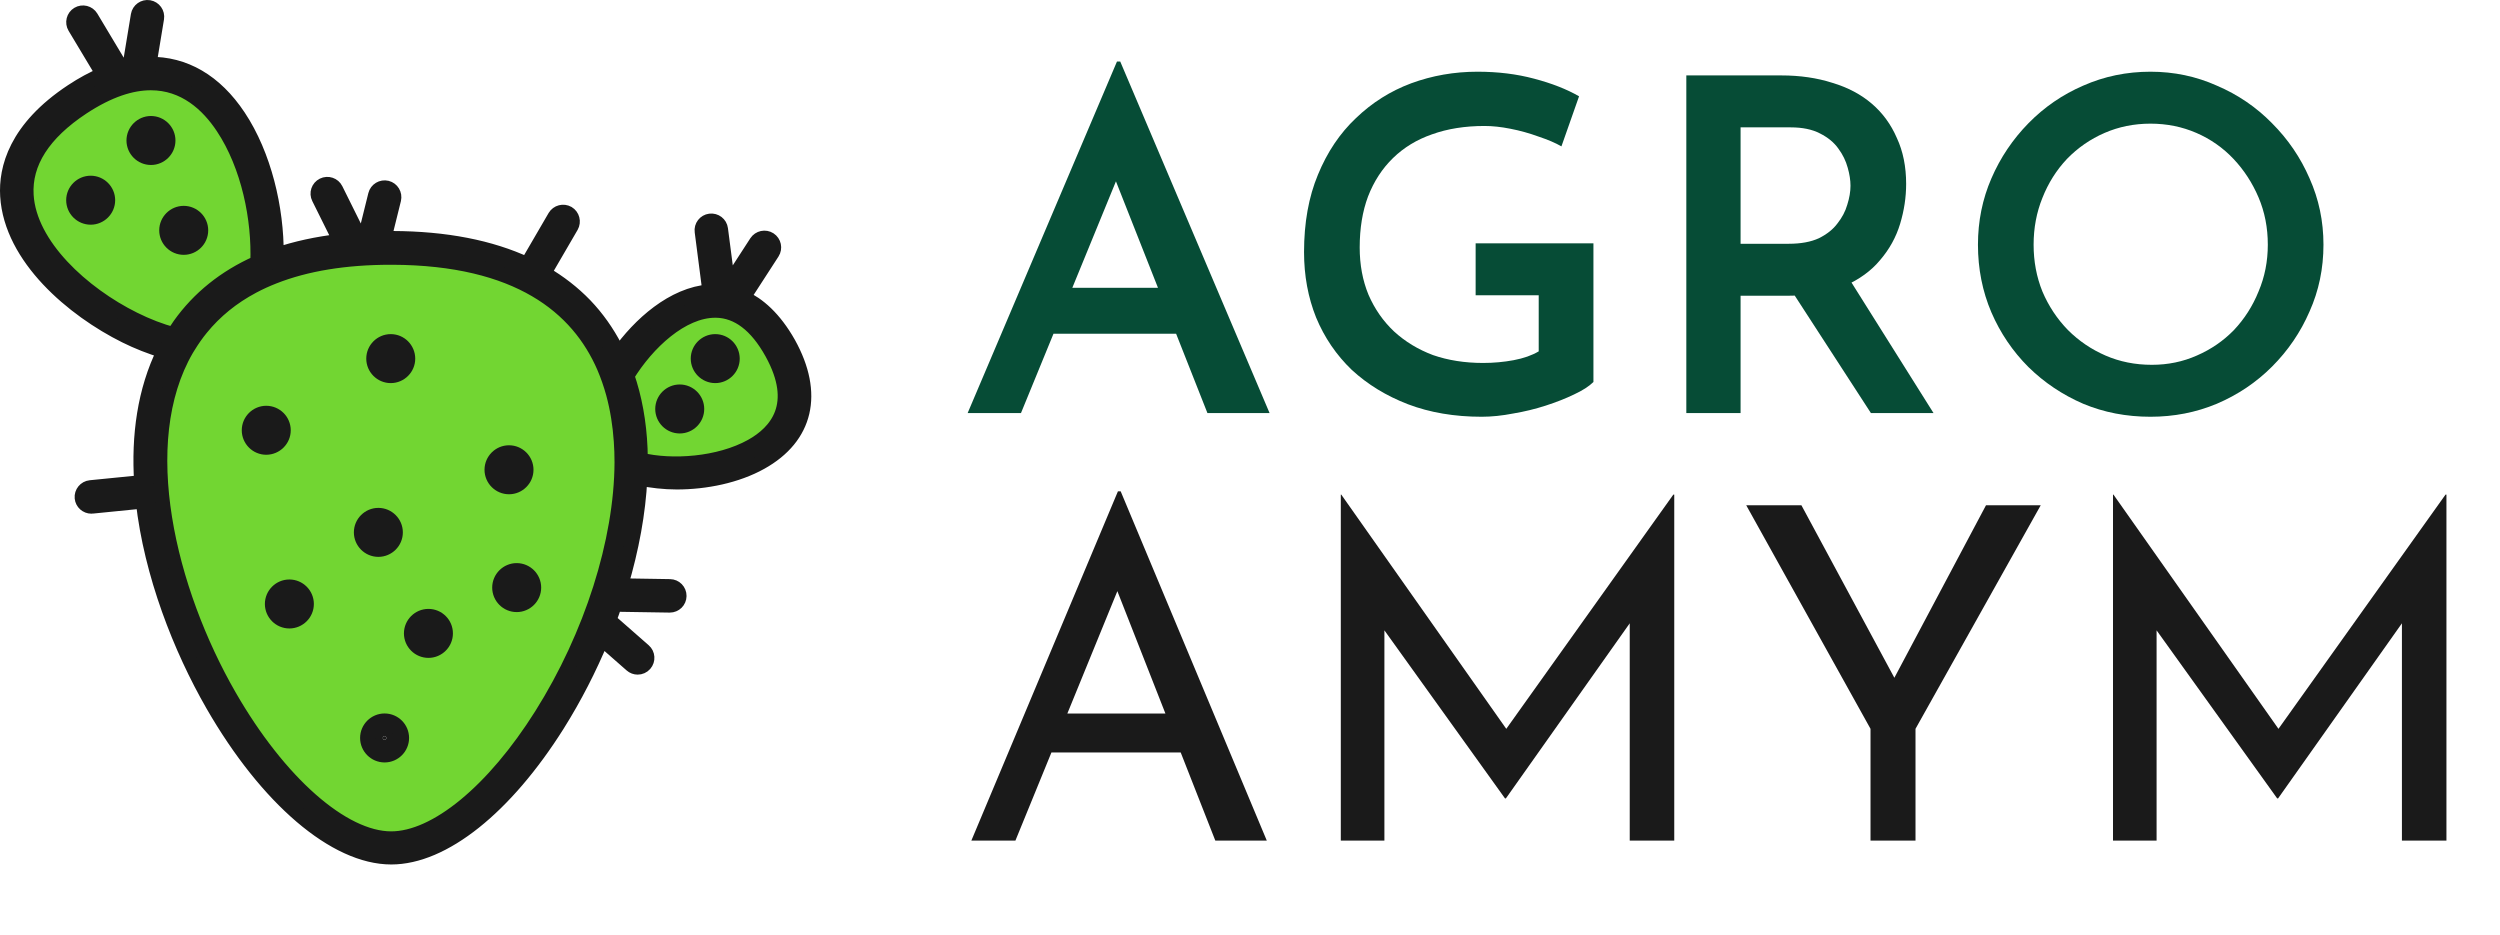 <svg width="345" height="129" viewBox="0 0 345 129" fill="none" xmlns="http://www.w3.org/2000/svg">
<path d="M291.594 116V68.256H291.658L315.913 102.688L313.29 102.176L337.482 68.256H337.609V116H331.465V82.336L331.85 85.472L314.378 110.176H314.249L296.521 85.472L297.609 82.592V116H291.594Z" fill="#1A1A1A"/>
<path d="M258.131 100.576L240.979 69.728H248.595L262.355 95.264L260.435 95.392L274.067 69.728H281.619L264.34 100.576V116H258.131V100.576Z" fill="#1A1A1A"/>
<path d="M185.031 116V68.256H185.095L209.351 102.688L206.727 102.176L230.919 68.256H231.047V116H224.903V82.336L225.287 85.472L207.815 110.176H207.687L189.959 85.472L191.047 82.592V116H185.031Z" fill="#1A1A1A"/>
<path d="M134.048 116L154.272 67.808H154.656L174.816 116H167.712L152.608 77.536L157.024 74.656L140.128 116H134.048ZM145.888 98.464H163.104L165.152 103.84H144.096L145.888 98.464Z" fill="#1A1A1A"/>
<path d="M272.958 33.768C272.958 30.525 273.576 27.475 274.814 24.616C276.051 21.757 277.758 19.219 279.934 17C282.11 14.781 284.627 13.053 287.486 11.816C290.387 10.536 293.48 9.896 296.766 9.896C300.008 9.896 303.059 10.536 305.918 11.816C308.819 13.053 311.358 14.781 313.534 17C315.752 19.219 317.48 21.757 318.718 24.616C319.998 27.475 320.638 30.525 320.638 33.768C320.638 37.053 319.998 40.125 318.718 42.984C317.48 45.843 315.752 48.381 313.534 50.6C311.358 52.776 308.819 54.483 305.918 55.72C303.059 56.915 300.008 57.512 296.766 57.512C293.438 57.512 290.344 56.915 287.486 55.72C284.627 54.483 282.11 52.797 279.934 50.664C277.758 48.488 276.051 45.971 274.814 43.112C273.576 40.211 272.958 37.096 272.958 33.768ZM280.638 33.768C280.638 36.072 281.043 38.227 281.854 40.232C282.707 42.237 283.88 44.008 285.374 45.544C286.867 47.037 288.595 48.211 290.558 49.064C292.52 49.917 294.654 50.344 296.958 50.344C299.176 50.344 301.246 49.917 303.166 49.064C305.128 48.211 306.835 47.037 308.286 45.544C309.736 44.008 310.867 42.237 311.678 40.232C312.531 38.227 312.958 36.072 312.958 33.768C312.958 31.421 312.531 29.245 311.678 27.24C310.824 25.235 309.672 23.464 308.222 21.928C306.771 20.392 305.064 19.197 303.102 18.344C301.139 17.491 299.027 17.064 296.766 17.064C294.504 17.064 292.392 17.491 290.43 18.344C288.467 19.197 286.739 20.392 285.246 21.928C283.795 23.464 282.664 25.256 281.854 27.304C281.043 29.309 280.638 31.464 280.638 33.768Z" fill="#064C36"/>
<path d="M245.832 10.408C248.392 10.408 250.739 10.749 252.872 11.432C255.006 12.072 256.819 13.032 258.312 14.312C259.806 15.592 260.958 17.171 261.768 19.048C262.622 20.883 263.048 22.995 263.048 25.384C263.048 27.219 262.771 29.053 262.216 30.888C261.662 32.723 260.744 34.387 259.464 35.88C258.227 37.373 256.584 38.568 254.536 39.464C252.488 40.36 249.95 40.808 246.92 40.808H240.2V57H232.712V10.408H245.832ZM246.856 33.64C248.52 33.64 249.907 33.384 251.016 32.872C252.126 32.317 252.979 31.635 253.576 30.824C254.216 30.013 254.664 29.16 254.92 28.264C255.219 27.325 255.368 26.451 255.368 25.64C255.368 24.872 255.24 24.04 254.984 23.144C254.728 22.205 254.302 21.331 253.704 20.52C253.107 19.667 252.254 18.963 251.144 18.408C250.078 17.853 248.734 17.576 247.112 17.576H240.2V33.64H246.856ZM254.92 38.056L266.824 57H258.184L246.024 38.248L254.92 38.056Z" fill="#064C36"/>
<path d="M219.894 52.712C219.296 53.309 218.4 53.885 217.206 54.44C216.054 54.995 214.752 55.507 213.302 55.976C211.851 56.445 210.358 56.808 208.822 57.064C207.286 57.363 205.835 57.512 204.47 57.512C200.715 57.512 197.323 56.936 194.294 55.784C191.307 54.632 188.726 53.053 186.55 51.048C184.416 49 182.774 46.589 181.622 43.816C180.512 41.043 179.958 38.035 179.958 34.792C179.958 30.739 180.598 27.176 181.878 24.104C183.158 20.989 184.907 18.387 187.126 16.296C189.344 14.163 191.883 12.563 194.742 11.496C197.643 10.429 200.694 9.896 203.894 9.896C206.71 9.896 209.312 10.216 211.702 10.856C214.134 11.496 216.203 12.307 217.91 13.288L215.478 20.2C214.667 19.731 213.622 19.283 212.342 18.856C211.062 18.387 209.76 18.024 208.438 17.768C207.158 17.512 205.963 17.384 204.854 17.384C202.166 17.384 199.755 17.768 197.622 18.536C195.531 19.261 193.739 20.349 192.246 21.8C190.752 23.251 189.6 25.021 188.79 27.112C188.022 29.16 187.638 31.507 187.638 34.152C187.638 36.541 188.043 38.717 188.854 40.68C189.707 42.643 190.88 44.328 192.374 45.736C193.91 47.144 195.702 48.232 197.75 49C199.84 49.725 202.144 50.088 204.662 50.088C206.112 50.088 207.52 49.96 208.886 49.704C210.251 49.448 211.403 49.043 212.342 48.488V40.744H203.638V33.576H219.894V52.712Z" fill="#064C36"/>
<path d="M133.536 57L154.144 8.488H154.592L175.2 57H166.624L152.096 20.2L157.472 16.552L140.896 57H133.536ZM146.464 39.72H162.4L164.96 46.056H144.224L146.464 39.72Z" fill="#064C36"/>
<path d="M85.683 60.878C85.533 58.688 85.193 56.468 84.603 54.288C84.263 53.048 83.853 51.828 83.333 50.648C79.743 42.358 71.493 35.608 54.163 35.538C54.073 35.538 53.973 35.538 53.883 35.538C47.623 35.538 42.253 36.418 37.793 38.168C36.773 38.568 35.803 39.008 34.883 39.498C32.043 41.008 29.663 42.938 27.743 45.298C27.113 46.068 26.543 46.888 26.013 47.748C25.923 47.898 25.823 48.048 25.733 48.198C18.223 61.128 23.283 81.538 31.623 96.038C38.503 107.998 47.273 115.728 53.963 115.728C60.133 115.728 68.073 109.188 74.703 98.658C81.603 87.698 85.733 74.678 85.753 63.848C85.753 63.818 85.753 63.798 85.753 63.768C85.773 62.818 85.743 61.848 85.683 60.878ZM34.373 59.378C34.373 58.068 35.443 56.998 36.753 56.998C38.063 56.998 39.133 58.068 39.133 59.378C39.133 60.688 38.063 61.758 36.753 61.758C35.433 61.748 34.373 60.688 34.373 59.378ZM39.933 85.718C38.623 85.718 37.553 84.648 37.553 83.338C37.553 82.028 38.623 80.958 39.933 80.958C41.243 80.958 42.313 82.028 42.313 83.338C42.313 84.648 41.243 85.718 39.933 85.718ZM49.833 73.468C49.833 72.158 50.903 71.088 52.213 71.088C53.523 71.088 54.593 72.158 54.593 73.468C54.593 74.778 53.523 75.848 52.213 75.848C50.903 75.848 49.833 74.778 49.833 73.468ZM53.073 104.218C51.763 104.218 50.693 103.148 50.693 101.838C50.693 100.528 51.763 99.458 53.073 99.458C54.383 99.458 55.453 100.528 55.453 101.838C55.453 103.148 54.393 104.218 53.073 104.218ZM53.923 51.858C52.613 51.858 51.543 50.788 51.543 49.478C51.543 48.168 52.613 47.098 53.923 47.098C55.233 47.098 56.303 48.168 56.303 49.478C56.293 50.788 55.233 51.858 53.923 51.858ZM59.123 89.778C57.813 89.778 56.743 88.708 56.743 87.398C56.743 86.088 57.813 85.018 59.123 85.018C60.433 85.018 61.503 86.088 61.503 87.398C61.503 88.718 60.433 89.778 59.123 89.778ZM67.863 64.828C67.863 63.518 68.933 62.448 70.243 62.448C71.553 62.448 72.623 63.518 72.623 64.828C72.623 66.138 71.553 67.208 70.243 67.208C68.933 67.208 67.863 66.138 67.863 64.828ZM71.303 83.458C69.993 83.458 68.923 82.388 68.923 81.078C68.923 79.768 69.993 78.698 71.303 78.698C72.613 78.698 73.683 79.768 73.683 81.078C73.683 82.398 72.613 83.458 71.303 83.458Z" fill="#72D632"/>
<path d="M24.803 44.838C27.453 41.128 31.003 38.268 35.433 36.288C35.463 36.278 35.503 36.258 35.533 36.248C35.773 30.268 34.293 22.888 30.753 17.558C28.673 14.418 25.473 11.458 20.803 11.458C18.153 11.458 15.033 12.408 11.373 14.828C5.963 18.398 3.363 22.478 3.633 26.938C4.063 33.888 11.383 40.538 18.453 44.048C20.333 44.978 22.183 45.688 23.913 46.158C24.203 45.708 24.493 45.268 24.803 44.838ZM12.513 29.998C11.203 29.998 10.133 28.928 10.133 27.618C10.133 26.308 11.203 25.238 12.513 25.238C13.823 25.238 14.893 26.308 14.893 27.618C14.893 28.928 13.823 29.998 12.513 29.998ZM20.833 21.768C19.523 21.768 18.453 20.698 18.453 19.388C18.453 18.078 19.523 17.008 20.833 17.008C22.143 17.008 23.213 18.078 23.213 19.388C23.213 20.698 22.143 21.768 20.833 21.768ZM22.973 31.788C22.973 30.478 24.043 29.408 25.353 29.408C26.663 29.408 27.733 30.478 27.733 31.788C27.733 33.098 26.663 34.168 25.353 34.168C24.043 34.168 22.973 33.098 22.973 31.788Z" fill="#72D632"/>
<path d="M98.813 42.848C98.773 42.848 98.733 42.848 98.693 42.848C94.093 42.848 89.313 47.308 86.533 51.848C87.583 54.898 88.203 58.268 88.353 61.908C88.373 62.418 88.383 62.938 88.393 63.458C92.683 64.508 99.193 64.098 103.703 61.578C107.163 59.648 110.463 55.848 106.513 48.718C104.393 44.868 101.803 42.898 98.813 42.848ZM93.803 58.808C92.493 58.808 91.423 57.738 91.423 56.428C91.423 55.118 92.493 54.048 93.803 54.048C95.113 54.048 96.183 55.118 96.183 56.428C96.183 57.738 95.113 58.808 93.803 58.808ZM98.703 51.858C97.393 51.858 96.323 50.788 96.323 49.478C96.323 48.168 97.393 47.098 98.703 47.098C100.013 47.098 101.083 48.168 101.083 49.478C101.073 50.788 100.013 51.858 98.703 51.858Z" fill="#72D632"/>
<path d="M98.704 47.108C97.394 47.108 96.323 48.178 96.323 49.488C96.323 50.798 97.394 51.868 98.704 51.868C100.013 51.868 101.083 50.798 101.083 49.488C101.073 48.168 100.013 47.108 98.704 47.108Z" fill="#1A1A1A" stroke="#1A1A1A" stroke-width="2"/>
<path d="M53.074 101.588C52.934 101.588 52.824 101.698 52.824 101.838C52.824 101.978 52.934 102.088 53.074 102.088C53.214 102.088 53.324 101.978 53.324 101.838C53.334 101.698 53.214 101.588 53.074 101.588Z" fill="#1A1A1A" stroke="#1A1A1A" stroke-width="2"/>
<path d="M102.553 41.058C102.603 41.008 102.643 40.958 102.683 40.898L106.593 34.858C106.983 34.248 106.813 33.438 106.203 33.038C105.593 32.648 104.783 32.818 104.383 33.428L100.483 39.448L99.463 31.608C99.373 30.888 98.713 30.388 97.993 30.478C97.273 30.568 96.763 31.228 96.863 31.948L97.923 40.148C97.923 40.178 97.933 40.208 97.943 40.238C92.893 40.618 88.283 44.738 85.343 48.888C85.203 48.588 85.063 48.278 84.903 47.978C83.773 45.808 82.383 43.838 80.743 42.128C79.093 40.418 77.193 38.948 75.073 37.708L78.843 31.228C79.203 30.598 78.993 29.798 78.373 29.428C77.743 29.068 76.943 29.278 76.573 29.898L72.743 36.478C67.683 34.118 61.483 32.908 54.183 32.878C53.793 32.878 53.413 32.888 53.023 32.888L54.353 27.518C54.523 26.818 54.093 26.098 53.393 25.928C52.693 25.758 51.973 26.188 51.803 26.888L50.293 32.978C50.113 32.988 49.933 32.988 49.753 33.008L46.343 26.138C46.023 25.488 45.233 25.228 44.583 25.548C43.933 25.868 43.663 26.658 43.993 27.308L46.953 33.268C43.753 33.638 40.813 34.278 38.153 35.188C38.203 28.748 36.453 21.368 32.933 16.078C29.693 11.198 25.443 8.768 20.603 8.838L21.643 2.528C21.763 1.808 21.273 1.138 20.563 1.018C19.853 0.898 19.173 1.388 19.053 2.098L17.893 9.128C17.513 9.198 17.143 9.288 16.763 9.388L12.573 2.388C12.203 1.768 11.393 1.568 10.773 1.938C10.153 2.308 9.953 3.118 10.323 3.738L14.233 10.258C12.823 10.848 11.383 11.628 9.933 12.588C2.153 17.728 0.793 23.288 1.023 27.048C1.543 35.588 10.123 42.778 17.303 46.348C18.953 47.168 20.783 47.898 22.633 48.448C19.943 53.898 19.103 60.158 19.513 66.568L12.483 67.268C11.763 67.338 11.233 67.988 11.303 68.708C11.373 69.388 11.943 69.888 12.613 69.888C12.653 69.888 12.703 69.888 12.743 69.878L19.733 69.178C20.873 79.238 24.863 89.448 29.373 97.288C36.833 110.248 46.263 118.298 53.993 118.298C61.163 118.298 69.743 111.458 76.953 99.998C79.313 96.238 81.353 92.248 83.043 88.178L87.133 91.768C87.383 91.988 87.693 92.098 87.993 92.098C88.363 92.098 88.723 91.948 88.983 91.648C89.463 91.098 89.403 90.268 88.863 89.798L84.063 85.588C84.333 84.868 84.593 84.148 84.833 83.418L92.413 83.538C92.423 83.538 92.423 83.538 92.433 83.538C93.153 83.538 93.733 82.968 93.743 82.248C93.753 81.518 93.173 80.928 92.453 80.918L85.673 80.808C87.183 75.748 88.103 70.728 88.333 66.018C89.853 66.338 91.683 66.548 93.393 66.548C97.393 66.548 101.683 65.668 104.993 63.818C111.273 60.318 112.673 54.328 108.823 47.388C106.843 43.878 104.613 41.998 102.553 41.058ZM18.463 44.038C11.393 40.528 4.063 33.878 3.643 26.938C3.373 22.468 5.973 18.398 11.383 14.828C15.043 12.418 18.163 11.458 20.813 11.458C25.473 11.458 28.683 14.418 30.763 17.558C34.303 22.888 35.783 30.268 35.543 36.248C35.513 36.258 35.473 36.278 35.443 36.288C31.013 38.278 27.463 41.128 24.813 44.838C24.513 45.268 24.223 45.708 23.933 46.148C22.193 45.678 20.343 44.978 18.463 44.038ZM74.723 98.658C68.103 109.188 60.153 115.728 53.983 115.728C47.293 115.728 38.523 107.998 31.643 96.038C23.303 81.538 18.243 61.118 25.753 48.198C25.843 48.048 25.933 47.898 26.033 47.748C26.563 46.888 27.133 46.068 27.763 45.298C29.683 42.938 32.063 41.008 34.903 39.498C35.823 39.008 36.793 38.568 37.813 38.168C42.273 36.418 47.633 35.538 53.903 35.538C53.993 35.538 54.093 35.538 54.183 35.538C71.513 35.608 79.763 42.368 83.353 50.648C83.863 51.838 84.283 53.058 84.623 54.288C85.213 56.458 85.553 58.688 85.703 60.878C85.773 61.848 85.803 62.818 85.803 63.778C85.803 63.808 85.803 63.828 85.803 63.858C85.753 74.678 81.623 87.698 74.723 98.658ZM103.713 61.578C99.193 64.088 92.683 64.498 88.403 63.458C88.403 62.938 88.383 62.418 88.363 61.908C88.213 58.268 87.593 54.898 86.543 51.848C89.323 47.308 94.093 42.848 98.703 42.848C98.743 42.848 98.783 42.848 98.823 42.848C101.813 42.898 104.403 44.868 106.533 48.718C110.473 55.848 107.173 59.648 103.713 61.578Z" fill="#1A1A1A" stroke="#1A1A1A" stroke-width="2"/>
<path d="M39.123 59.378C39.123 58.068 38.053 56.998 36.743 56.998C35.433 56.998 34.363 58.068 34.363 59.378C34.363 60.688 35.433 61.758 36.743 61.758C38.053 61.748 39.123 60.688 39.123 59.378Z" fill="#1A1A1A" stroke="#1A1A1A" stroke-width="2"/>
<path d="M27.733 31.788C27.733 30.478 26.663 29.408 25.353 29.408C24.043 29.408 22.973 30.478 22.973 31.788C22.973 33.098 24.043 34.168 25.353 34.168C26.663 34.168 27.733 33.098 27.733 31.788Z" fill="#1A1A1A" stroke="#1A1A1A" stroke-width="2"/>
<path d="M54.593 73.468C54.593 72.158 53.523 71.088 52.214 71.088C50.904 71.088 49.834 72.158 49.834 73.468C49.834 74.778 50.904 75.848 52.214 75.848C53.523 75.848 54.593 74.778 54.593 73.468Z" fill="#1A1A1A" stroke="#1A1A1A" stroke-width="2"/>
<path d="M39.934 80.968C38.623 80.968 37.553 82.038 37.553 83.348C37.553 84.658 38.623 85.728 39.934 85.728C41.243 85.728 42.313 84.658 42.313 83.348C42.313 82.038 41.243 80.968 39.934 80.968Z" fill="#1A1A1A" stroke="#1A1A1A" stroke-width="2"/>
<path d="M53.073 99.458C51.763 99.458 50.693 100.528 50.693 101.838C50.693 103.148 51.763 104.218 53.073 104.218C54.383 104.218 55.453 103.148 55.453 101.838C55.453 100.528 54.393 99.458 53.073 99.458ZM53.073 102.088C52.933 102.088 52.823 101.978 52.823 101.838C52.823 101.698 52.933 101.588 53.073 101.588C53.213 101.588 53.323 101.698 53.323 101.838C53.333 101.978 53.213 102.088 53.073 102.088Z" fill="#1A1A1A" stroke="#1A1A1A" stroke-width="2"/>
<path d="M53.923 47.108C52.614 47.108 51.544 48.178 51.544 49.488C51.544 50.798 52.614 51.868 53.923 51.868C55.233 51.868 56.303 50.798 56.303 49.488C56.294 48.168 55.233 47.108 53.923 47.108Z" fill="#1A1A1A" stroke="#1A1A1A" stroke-width="2"/>
<path d="M20.833 17.008C19.523 17.008 18.453 18.078 18.453 19.388C18.453 20.698 19.523 21.768 20.833 21.768C22.143 21.768 23.213 20.698 23.213 19.388C23.213 18.078 22.143 17.008 20.833 17.008Z" fill="#1A1A1A" stroke="#1A1A1A" stroke-width="2"/>
<path d="M72.623 64.828C72.623 63.518 71.553 62.448 70.243 62.448C68.933 62.448 67.863 63.518 67.863 64.828C67.863 66.138 68.933 67.208 70.243 67.208C71.553 67.208 72.623 66.138 72.623 64.828Z" fill="#1A1A1A" stroke="#1A1A1A" stroke-width="2"/>
<path d="M71.303 78.708C69.993 78.708 68.923 79.778 68.923 81.088C68.923 82.398 69.993 83.468 71.303 83.468C72.613 83.468 73.683 82.398 73.683 81.088C73.683 79.778 72.613 78.708 71.303 78.708Z" fill="#1A1A1A" stroke="#1A1A1A" stroke-width="2"/>
<path d="M12.513 25.248C11.203 25.248 10.133 26.318 10.133 27.628C10.133 28.938 11.203 30.008 12.513 30.008C13.823 30.008 14.893 28.938 14.893 27.628C14.893 26.318 13.823 25.248 12.513 25.248Z" fill="#1A1A1A" stroke="#1A1A1A" stroke-width="2"/>
<path d="M93.803 54.058C92.493 54.058 91.423 55.128 91.423 56.438C91.423 57.748 92.493 58.818 93.803 58.818C95.113 58.818 96.183 57.748 96.183 56.438C96.183 55.128 95.113 54.058 93.803 54.058Z" fill="#1A1A1A" stroke="#1A1A1A" stroke-width="2"/>
<path d="M59.123 85.028C57.813 85.028 56.743 86.098 56.743 87.408C56.743 88.718 57.813 89.788 59.123 89.788C60.433 89.788 61.503 88.718 61.503 87.408C61.503 86.088 60.433 85.028 59.123 85.028Z" fill="#1A1A1A" stroke="#1A1A1A" stroke-width="2"/>
</svg>

